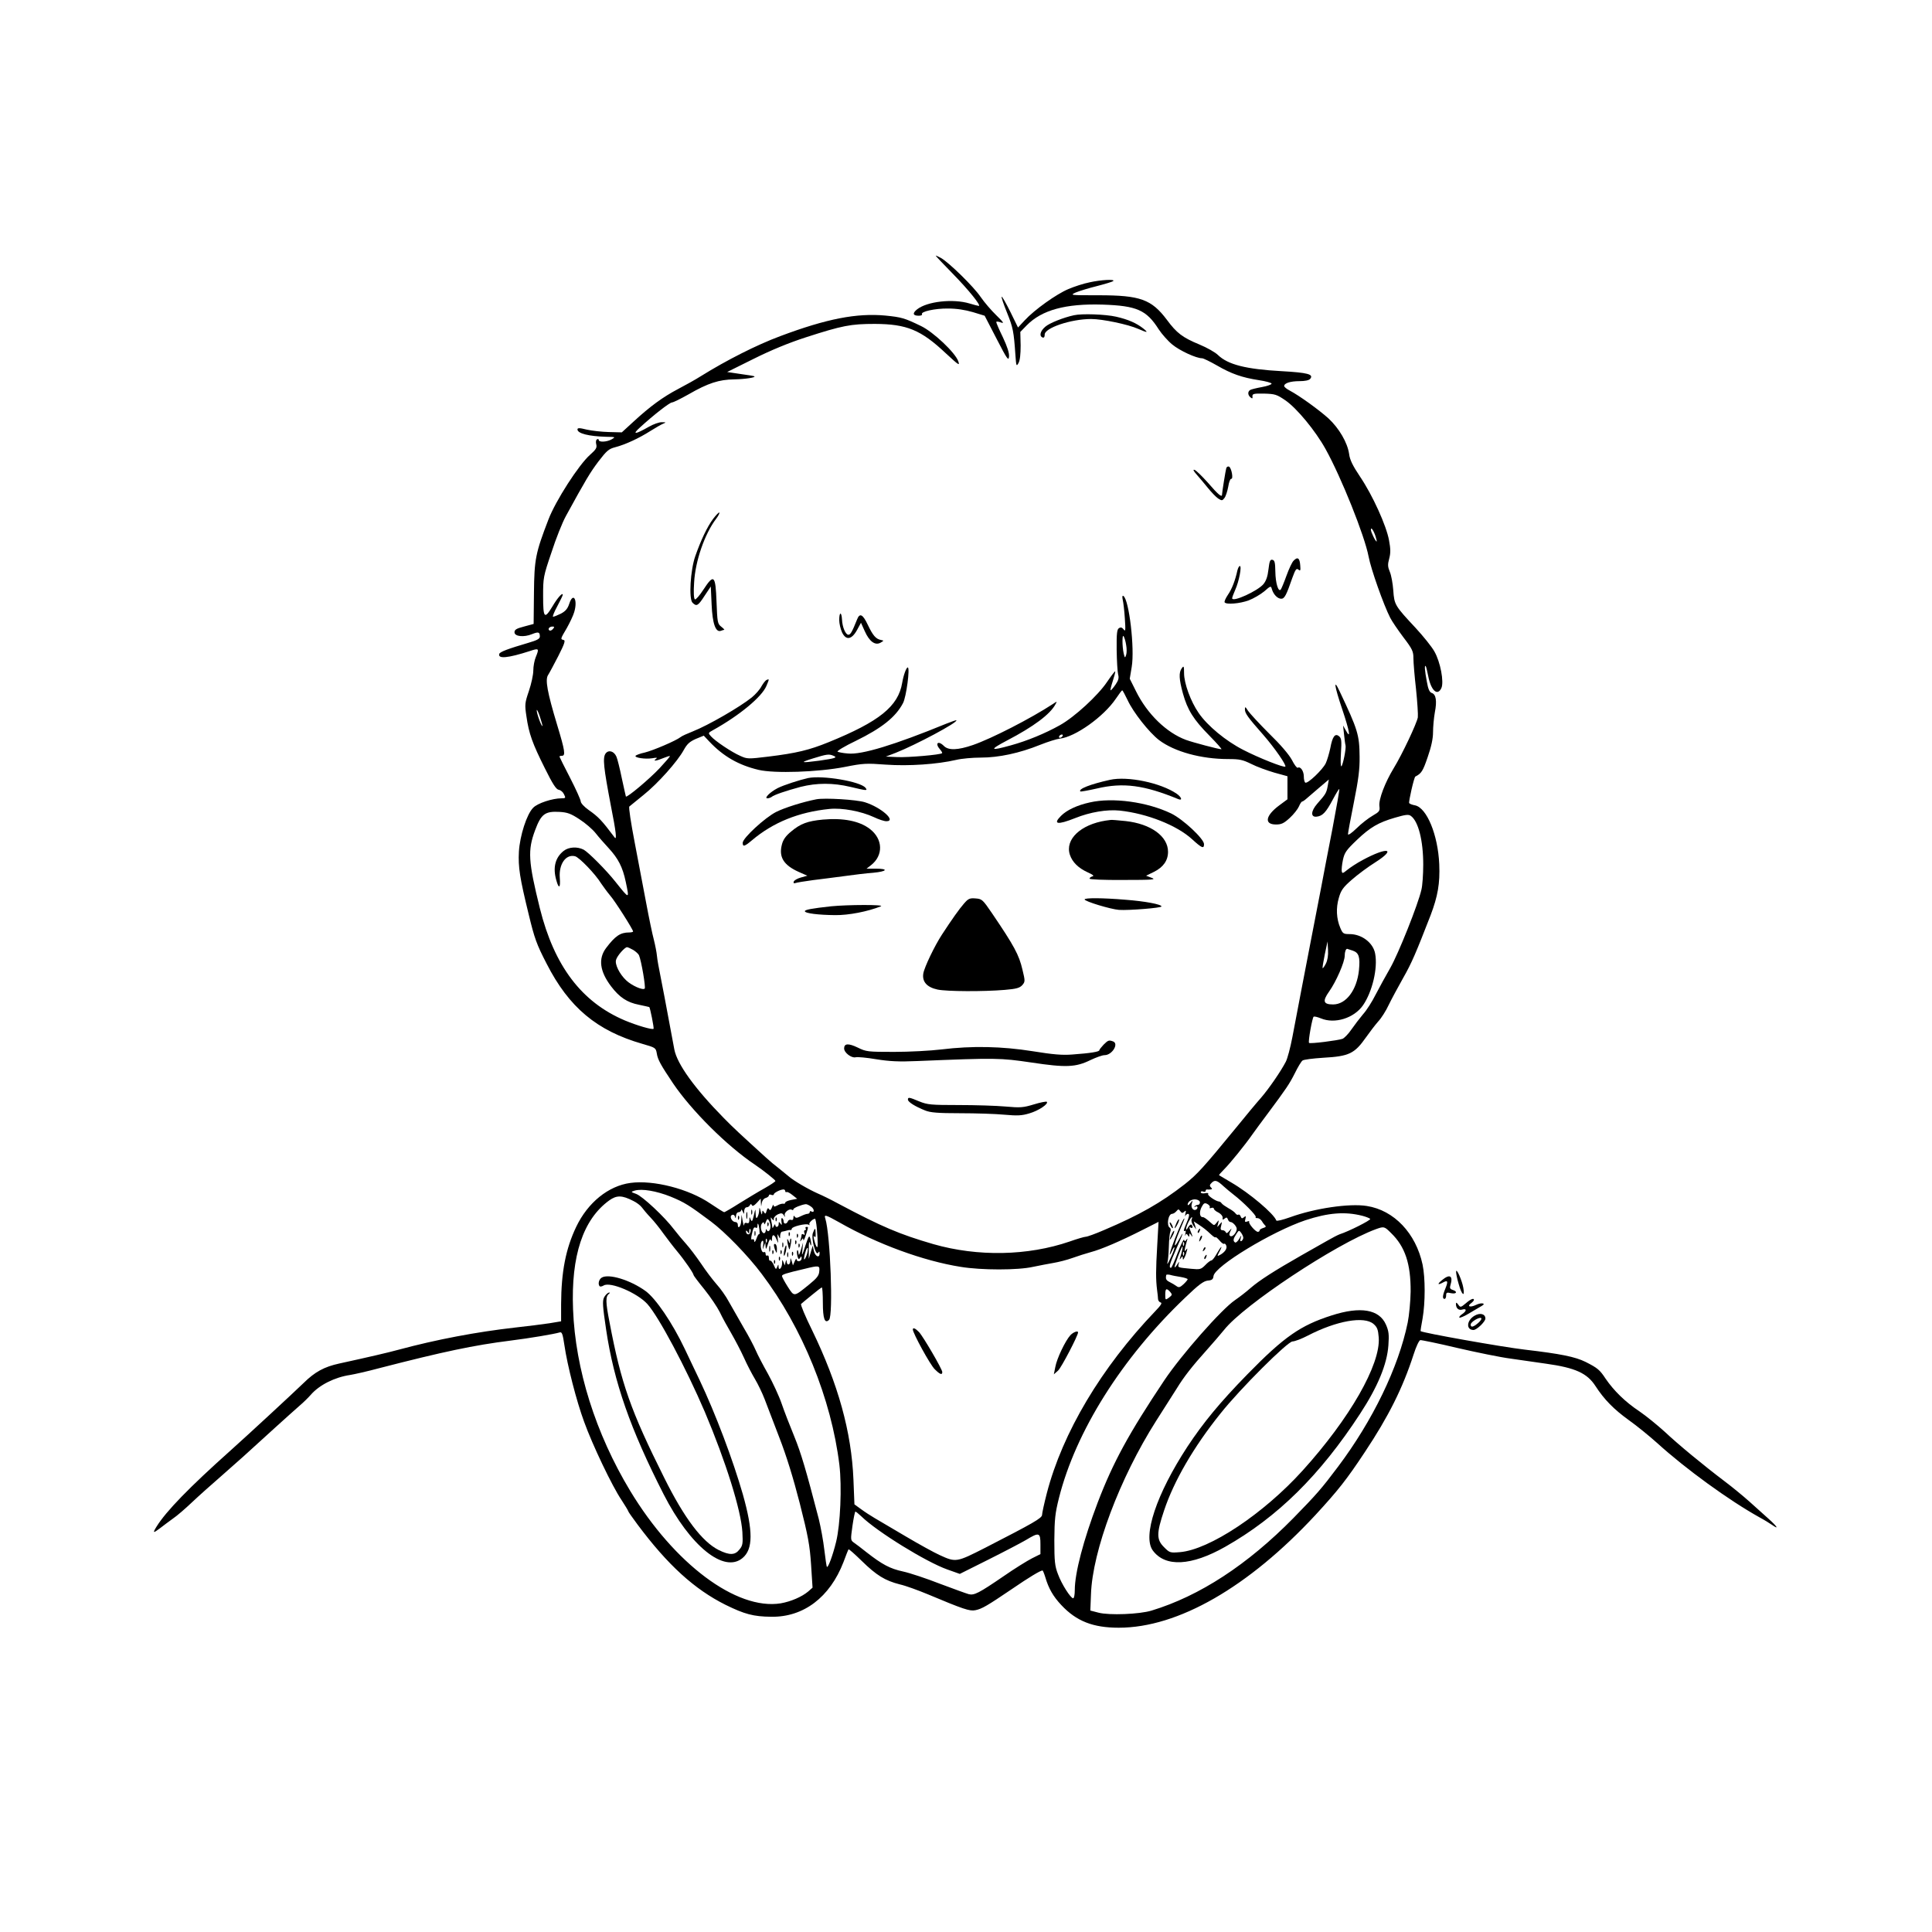 <?xml version="1.0" standalone="no"?>
<!DOCTYPE svg PUBLIC "-//W3C//DTD SVG 20010904//EN"
 "http://www.w3.org/TR/2001/REC-SVG-20010904/DTD/svg10.dtd">
<svg version="1.0" xmlns="http://www.w3.org/2000/svg"
 width="1181pt" height="1181pt" viewBox="0 0 1181 1181"
 preserveAspectRatio="xMidYMid meet">
<g transform="translate(0,1181) scale(0.1,-0.1)"
fill="#000000" stroke="none">
<path d="M5720 10247 c0 -2 46 -51 103 -109 98 -100 177 -198 160 -198 -4 0
-30 7 -57 15 -100 30 -258 13 -320 -36 -30 -24 -26 -39 10 -39 14 0 23 4 20 9
-10 16 79 36 159 35 53 0 104 -8 152 -22 l72 -22 73 -141 c65 -126 73 -137 76
-109 2 22 -10 59 -37 117 -23 47 -41 89 -41 94 0 5 12 4 28 -2 22 -8 17 0 -28
44 -30 29 -73 79 -95 111 -44 65 -194 211 -243 239 -18 10 -32 16 -32 14z"/>
<path d="M6660 10084 c-36 -7 -94 -26 -129 -41 -74 -31 -208 -127 -267 -191
l-41 -44 -47 96 c-27 54 -50 95 -53 92 -3 -2 12 -46 33 -98 37 -92 41 -114 51
-257 5 -70 6 -73 19 -50 9 16 13 53 13 107 l-2 83 39 40 c92 94 238 134 464
127 209 -7 268 -33 343 -151 19 -29 56 -71 83 -93 46 -38 146 -84 182 -84 8 0
49 -20 91 -44 88 -51 153 -74 257 -90 41 -6 76 -16 77 -21 1 -5 -25 -15 -59
-21 -33 -6 -66 -14 -72 -18 -16 -10 -15 -31 2 -45 11 -9 14 -8 12 6 -1 16 8
18 71 17 67 -2 77 -5 130 -41 70 -48 184 -186 246 -298 96 -173 239 -530 263
-657 14 -76 92 -296 132 -374 11 -22 48 -76 81 -120 55 -72 61 -86 61 -128 0
-26 7 -111 16 -189 8 -78 13 -155 11 -172 -6 -36 -96 -227 -147 -310 -53 -87
-93 -191 -88 -232 4 -31 0 -35 -41 -59 -26 -15 -70 -49 -98 -77 -31 -30 -53
-45 -53 -36 0 8 16 95 36 194 28 140 36 202 35 279 -1 134 -11 166 -122 400
-40 85 -32 32 16 -110 45 -134 54 -188 22 -129 l-17 30 6 -55 c3 -30 7 -60 9
-66 5 -16 -15 -118 -25 -128 -5 -5 -6 30 -3 80 5 76 3 91 -11 103 -25 21 -41
-1 -54 -72 -7 -32 -19 -74 -28 -93 -19 -39 -111 -127 -125 -118 -5 3 -9 20 -9
38 0 33 -21 63 -37 53 -5 -3 -21 18 -36 48 -18 33 -69 93 -139 161 -60 60
-118 123 -129 139 -16 26 -19 27 -19 9 0 -24 16 -47 113 -157 69 -79 142 -185
134 -193 -8 -8 -162 53 -257 102 -106 54 -219 147 -273 226 -49 71 -89 181
-89 243 0 44 -2 47 -14 30 -19 -26 -17 -66 7 -154 28 -101 65 -160 162 -258
45 -46 78 -83 73 -83 -16 0 -172 41 -216 57 -119 44 -237 158 -306 298 l-38
76 12 72 c19 112 -16 412 -51 434 -6 4 -8 -4 -4 -23 4 -16 10 -67 13 -114 5
-73 4 -83 -7 -68 -10 13 -18 15 -29 8 -12 -7 -15 -33 -14 -132 1 -68 5 -135 9
-151 6 -21 2 -36 -16 -62 -13 -19 -27 -35 -30 -35 -3 0 3 25 13 56 10 31 17
58 15 60 -2 2 -24 -27 -50 -65 -55 -82 -198 -214 -288 -264 -91 -51 -201 -96
-299 -123 -129 -36 -135 -29 -25 29 163 85 265 161 297 222 11 19 10 19 -15 2
-138 -90 -374 -211 -489 -251 -93 -32 -150 -34 -178 -6 -36 36 -57 16 -23 -22
9 -10 14 -20 12 -22 -9 -10 -209 -27 -274 -24 l-70 3 60 23 c122 48 383 187
371 199 -1 2 -29 -8 -62 -21 -315 -129 -517 -191 -601 -182 -29 2 -57 8 -63
11 -6 4 44 34 111 66 159 78 244 145 289 231 20 37 44 218 29 218 -9 0 -26
-47 -34 -94 -24 -144 -140 -237 -450 -363 -118 -48 -196 -67 -368 -88 -123
-15 -129 -15 -171 4 -53 23 -153 90 -180 120 -18 20 -18 21 13 38 162 90 298
203 326 270 18 43 18 44 2 37 -7 -2 -21 -20 -32 -39 -10 -20 -37 -50 -59 -68
-73 -59 -267 -171 -361 -208 -33 -13 -67 -28 -75 -35 -28 -22 -166 -81 -218
-94 -29 -6 -54 -16 -57 -20 -7 -12 60 -22 103 -15 27 5 33 4 22 -4 -22 -16 2
-13 45 5 20 8 38 14 40 12 2 -2 -27 -35 -63 -74 -62 -66 -199 -181 -206 -173
-1 2 -12 53 -25 112 -12 59 -27 119 -33 132 -15 34 -48 43 -66 19 -19 -26 -12
-87 32 -318 32 -161 38 -215 23 -195 -79 105 -98 125 -159 168 -27 19 -48 42
-48 52 0 9 -29 74 -65 144 -36 69 -65 128 -65 130 0 3 7 5 15 5 23 0 19 30
-29 188 -61 202 -74 277 -56 305 8 12 36 65 63 117 38 75 45 96 32 98 -20 5
-20 5 20 73 18 32 39 76 45 97 23 76 -6 125 -30 52 -10 -31 -23 -46 -51 -61
-21 -10 -42 -19 -48 -19 -5 0 6 28 25 63 18 34 34 66 34 71 0 17 -32 -18 -63
-71 -49 -81 -57 -72 -57 63 0 112 1 120 51 267 27 84 67 184 88 222 122 223
148 266 199 334 50 65 63 77 102 87 62 16 146 55 215 99 32 20 68 41 79 45 19
8 18 9 -8 9 -16 1 -52 -12 -80 -28 -84 -48 -104 -49 -54 -4 84 77 182 153 196
153 8 0 54 23 102 50 118 68 186 90 279 91 65 1 137 12 121 19 -3 2 -41 8 -85
14 l-80 12 161 80 c106 53 215 98 320 132 223 72 274 82 422 82 195 -1 281
-36 434 -180 79 -73 86 -78 76 -49 -18 53 -153 180 -228 216 -101 49 -119 54
-218 64 -175 16 -358 -19 -643 -126 -145 -54 -328 -147 -484 -244 -33 -21 -96
-56 -140 -79 -93 -49 -171 -106 -272 -199 l-72 -66 -79 2 c-44 1 -105 8 -136
15 -44 11 -56 11 -56 1 0 -25 70 -42 175 -45 57 -1 59 -1 35 -15 -29 -17 -80
-20 -80 -4 0 5 -5 7 -11 3 -6 -3 -8 -17 -4 -31 5 -20 -2 -31 -38 -63 -69 -61
-211 -281 -255 -397 -78 -203 -86 -241 -88 -448 l-2 -189 -59 -16 c-46 -12
-58 -19 -58 -35 0 -26 58 -32 108 -11 38 15 47 13 47 -15 0 -14 -17 -23 -72
-39 -122 -36 -171 -54 -176 -67 -10 -32 53 -26 186 17 57 19 59 17 37 -37 -8
-19 -15 -56 -15 -82 0 -25 -12 -81 -27 -125 -25 -74 -26 -83 -15 -155 15 -106
37 -166 112 -316 49 -99 70 -131 86 -133 12 -2 26 -14 32 -28 11 -22 10 -24
-16 -24 -55 0 -147 -30 -173 -58 -39 -39 -81 -170 -87 -268 -5 -95 5 -159 60
-384 35 -145 48 -182 109 -300 137 -269 308 -411 586 -491 80 -23 82 -24 88
-59 6 -38 24 -70 99 -182 113 -167 330 -383 500 -497 52 -35 126 -94 126 -100
0 -4 -30 -24 -67 -45 -38 -21 -107 -63 -154 -92 -47 -30 -89 -54 -92 -54 -4 0
-42 24 -85 53 -132 90 -348 145 -488 126 -135 -18 -261 -120 -332 -269 -64
-134 -91 -275 -92 -471 l0 -106 -72 -12 c-40 -6 -134 -18 -208 -26 -238 -27
-481 -73 -715 -136 -62 -17 -178 -44 -361 -84 -92 -20 -149 -51 -218 -119 -63
-61 -343 -320 -446 -412 -253 -226 -394 -371 -453 -466 -25 -40 -21 -42 21
-10 20 16 56 42 79 59 24 16 76 61 116 99 40 38 123 112 183 164 107 94 133
117 329 296 55 50 120 108 145 130 25 21 56 52 70 68 52 60 146 107 240 121
25 4 106 22 180 42 392 101 577 140 800 168 120 15 267 40 301 50 14 5 19 -9
29 -77 18 -124 74 -343 121 -470 50 -139 171 -393 228 -477 22 -34 41 -65 41
-68 0 -4 26 -40 57 -82 185 -248 348 -396 538 -491 116 -57 170 -72 280 -73
197 -3 358 119 441 334 15 41 29 76 31 78 2 3 38 -29 81 -71 90 -88 142 -120
232 -143 36 -8 112 -36 170 -60 219 -92 258 -105 292 -98 40 8 71 26 223 129
105 72 175 114 188 114 2 0 10 -19 17 -42 20 -68 48 -117 98 -170 92 -98 193
-138 351 -138 362 0 793 248 1203 690 137 149 189 214 302 385 143 215 230
388 297 595 15 47 33 86 41 88 7 1 110 -20 227 -48 117 -27 263 -57 325 -65
61 -9 158 -23 216 -31 180 -25 252 -58 303 -137 54 -83 112 -142 205 -209 48
-34 125 -97 172 -139 175 -159 440 -351 625 -454 28 -15 62 -36 78 -47 43 -30
32 -11 -20 36 -27 24 -79 71 -118 106 -38 34 -106 90 -150 123 -136 103 -286
227 -369 305 -44 40 -114 97 -155 125 -86 57 -156 126 -206 199 -36 55 -50 66
-123 103 -63 31 -150 49 -372 75 -138 16 -627 103 -636 113 -1 1 4 36 12 77
17 98 17 248 0 330 -41 191 -174 332 -341 358 -106 17 -318 -14 -469 -69 -45
-16 -82 -25 -84 -20 -14 41 -164 168 -276 233 -39 23 -72 43 -74 44 -2 1 12
17 30 35 38 38 131 153 174 215 16 22 57 79 92 125 116 156 133 181 167 248
18 37 39 72 47 78 7 6 64 13 126 17 160 9 192 25 263 126 21 30 54 73 73 95
20 21 49 67 65 102 17 35 57 109 89 166 52 91 78 153 167 382 44 116 58 195
53 312 -8 180 -76 345 -148 360 -17 3 -33 9 -36 14 -4 8 30 159 38 162 37 19
46 33 75 118 22 63 33 113 33 153 0 32 5 87 11 121 14 71 7 111 -19 119 -14 5
-22 24 -30 70 -13 67 -15 103 -7 94 3 -2 9 -29 15 -58 17 -91 57 -128 81 -76
17 37 -6 160 -43 224 -16 29 -68 93 -114 143 -127 136 -131 142 -137 230 -3
41 -12 92 -21 113 -13 31 -14 45 -4 81 9 34 9 59 -1 112 -16 89 -100 275 -177
389 -45 67 -63 104 -67 139 -10 69 -61 157 -127 218 -58 52 -175 137 -237 170
-18 9 -33 22 -33 27 0 18 39 30 93 30 34 0 59 5 66 14 23 28 -15 38 -174 47
-219 12 -329 40 -390 99 -16 16 -67 45 -113 64 -104 43 -139 70 -199 151 -94
125 -163 150 -417 150 -175 0 -177 0 -140 17 22 9 80 27 129 39 50 13 94 26
100 31 14 12 -73 8 -145 -8z m1748 -1551 c6 -18 9 -33 7 -33 -7 0 -35 58 -35
72 0 19 16 -3 28 -39z m-5028 -568 c-7 -8 -16 -12 -21 -9 -13 8 -1 24 18 24
13 0 13 -3 3 -15z m3504 -98 c4 -21 4 -48 0 -60 -7 -21 -8 -20 -15 8 -10 45
-10 123 0 105 5 -8 12 -32 15 -53z m9 -337 c34 -74 131 -197 192 -244 94 -71
257 -116 423 -116 69 0 88 -4 141 -30 33 -17 97 -40 141 -53 l80 -22 0 -70 0
-71 -50 -37 c-85 -63 -94 -117 -20 -117 33 0 48 7 84 40 24 22 49 54 56 70 7
17 16 30 19 30 4 0 16 8 27 18 10 9 46 40 78 67 l59 50 -7 -40 c-8 -43 -12
-49 -64 -108 -40 -46 -41 -84 -3 -79 36 4 57 27 98 104 20 38 38 67 40 65 2
-3 -17 -112 -42 -243 -26 -132 -57 -295 -70 -364 -13 -69 -40 -208 -60 -310
-40 -206 -82 -426 -115 -600 -12 -63 -30 -131 -40 -150 -30 -58 -102 -163
-152 -221 -26 -29 -94 -111 -150 -180 -206 -251 -238 -286 -316 -348 -145
-113 -276 -188 -493 -280 -53 -23 -103 -41 -112 -41 -8 0 -53 -13 -98 -29
-256 -88 -562 -94 -834 -16 -206 60 -313 105 -580 247 -44 24 -101 52 -125 62
-59 26 -148 78 -180 106 -14 12 -41 34 -60 49 -19 14 -55 44 -80 67 -157 143
-192 175 -255 239 -179 182 -286 331 -303 420 -57 307 -75 400 -87 460 -8 39
-17 88 -19 110 -2 23 -11 68 -19 100 -9 33 -30 134 -47 225 -17 91 -49 259
-71 374 -22 114 -37 212 -32 216 4 3 43 35 86 70 88 70 209 206 247 276 20 36
35 50 73 67 l49 20 34 -36 c86 -91 179 -144 301 -173 97 -23 364 -14 528 18
110 22 131 23 250 14 139 -10 314 2 430 29 33 8 101 14 151 14 109 0 236 27
362 78 48 19 102 36 121 38 93 10 267 133 342 244 19 28 36 51 39 51 3 0 17
-27 33 -60z m-3577 -158 c-6 -5 -36 78 -35 96 0 9 9 -8 19 -38 10 -30 17 -56
16 -58z m3179 -62 c-3 -5 -11 -10 -16 -10 -6 0 -7 5 -4 10 3 6 11 10 16 10 6
0 7 -4 4 -10z m-1400 -120 c27 -11 10 -16 -88 -30 -114 -15 -121 -12 -37 14
84 26 97 28 125 16z m-1553 -388 c36 -23 80 -61 99 -85 18 -23 54 -64 80 -92
58 -63 85 -115 104 -205 23 -109 24 -109 -63 0 -57 72 -165 180 -194 196 -39
20 -91 17 -122 -7 -52 -41 -68 -102 -45 -181 15 -55 26 -46 21 15 -7 85 37
147 93 133 25 -6 124 -108 160 -167 14 -20 37 -52 53 -71 29 -32 142 -210 142
-222 0 -3 -11 -6 -24 -6 -54 0 -85 -21 -141 -95 -49 -65 -39 -143 31 -235 51
-67 98 -98 170 -112 32 -7 61 -13 63 -14 5 -4 30 -128 26 -133 -8 -7 -101 20
-175 51 -265 112 -432 333 -520 686 -71 287 -75 354 -29 477 37 99 60 117 150
112 47 -3 68 -10 121 -45z m5083 20 c45 -33 75 -150 75 -297 0 -60 -5 -130
-11 -153 -20 -90 -141 -392 -190 -478 -28 -49 -69 -123 -90 -164 -21 -42 -55
-96 -77 -120 -21 -25 -53 -67 -71 -93 -18 -27 -43 -52 -54 -57 -27 -10 -199
-32 -205 -25 -7 7 20 155 28 160 5 3 24 -2 44 -10 85 -36 203 1 258 80 57 83
91 227 74 316 -12 66 -82 119 -156 119 -38 0 -42 3 -57 38 -24 56 -27 122 -9
183 13 46 25 64 79 111 35 31 101 80 146 108 131 84 71 94 -79 13 -36 -19 -78
-47 -95 -61 -26 -21 -30 -23 -33 -8 -2 9 1 40 7 69 10 46 20 60 87 124 80 76
130 105 229 134 68 20 86 22 100 11z m-520 -902 c-9 -18 -18 -30 -20 -28 -2 1
4 39 13 83 l17 80 3 -52 c2 -34 -3 -63 -13 -83z m-4234 83 c15 -9 31 -24 35
-32 15 -36 42 -197 35 -204 -12 -12 -81 19 -114 51 -40 38 -70 98 -61 125 7
25 53 77 67 77 5 0 22 -8 38 -17z m4398 -4 c38 -13 46 -39 38 -120 -13 -122
-79 -209 -158 -209 -60 0 -66 20 -25 78 43 60 96 181 96 220 0 24 7 42 15 42
1 0 16 -5 34 -11z m-789 -1441 c14 -13 41 -35 60 -50 60 -46 141 -128 136
-137 -3 -5 1 -8 10 -7 9 0 21 -8 28 -19 6 -11 16 -23 21 -28 6 -4 0 -10 -12
-13 -13 -4 -23 -10 -23 -15 0 -5 -5 -9 -11 -9 -15 0 -59 52 -53 62 3 4 -3 5
-12 1 -14 -5 -16 -2 -11 16 4 18 3 20 -9 10 -11 -9 -15 -8 -20 5 -3 9 -10 14
-14 11 -5 -3 -12 0 -17 7 -4 7 -24 22 -43 32 -19 11 -38 24 -42 30 -4 6 -11
11 -15 11 -20 1 -73 37 -68 46 4 6 -4 8 -19 5 -14 -3 -26 0 -26 6 0 5 7 8 15
4 8 -3 15 -1 15 4 0 6 3 9 8 9 4 -1 14 -1 22 0 11 1 11 4 2 13 -9 9 -8 16 6
29 19 18 32 14 72 -23z m-3380 -63 c85 -35 112 -52 246 -152 86 -64 227 -209
310 -320 249 -329 426 -765 475 -1167 16 -133 6 -366 -20 -471 -20 -82 -49
-160 -56 -153 -3 2 -9 49 -16 104 -6 54 -22 140 -34 189 -78 300 -108 402
-150 505 -26 63 -61 153 -77 200 -16 47 -54 128 -83 181 -30 53 -64 118 -75
144 -11 26 -44 89 -74 139 -29 50 -69 120 -89 156 -19 36 -54 85 -77 110 -22
25 -65 81 -94 125 -30 44 -71 98 -91 120 -20 22 -54 63 -75 90 -57 76 -194
204 -232 217 -33 12 -33 12 -8 20 44 13 132 -2 220 -37z m700 34 c0 -5 3 -8 8
-6 4 3 20 -5 36 -18 l29 -23 -36 -7 c-20 -4 -37 -11 -37 -17 0 -5 -6 -8 -12
-6 -7 1 -23 -3 -35 -10 -19 -10 -23 -10 -24 0 0 7 -5 2 -10 -12 -7 -18 -12
-21 -18 -11 -6 9 -10 6 -15 -11 -5 -19 -8 -20 -16 -8 -8 13 -10 12 -11 -5 -1
-14 -4 -10 -9 10 -7 28 -8 28 -9 5 -1 -14 -6 -32 -11 -40 -7 -11 -10 -6 -11
20 -1 35 -1 34 -11 -10 -9 -37 -12 -41 -19 -25 -7 19 -8 18 -8 -4 -1 -16 -5
-21 -16 -17 -10 3 -16 -1 -16 -12 -1 -9 -5 1 -9 23 l-7 40 -2 -37 c-1 -35 -21
-56 -21 -23 0 8 -7 15 -15 15 -21 0 -39 36 -20 43 8 4 16 -1 18 -11 3 -12 5
-11 6 6 1 12 7 22 16 22 8 0 15 6 16 13 0 6 4 3 9 -8 8 -19 9 -19 9 3 1 12 7
22 15 22 8 0 17 6 20 13 5 9 7 9 12 0 4 -8 13 -4 30 14 l24 26 1 -24 2 -24 4
24 c3 13 13 26 24 28 10 3 19 10 19 15 0 6 7 8 15 4 8 -3 15 -2 15 3 0 9 38
29 58 30 6 1 12 -4 12 -10z m-929 -60 c21 -10 44 -28 52 -39 8 -11 32 -40 54
-63 22 -23 57 -67 78 -97 22 -30 60 -80 85 -110 45 -54 100 -134 100 -145 0
-3 30 -43 66 -87 36 -45 78 -107 94 -139 15 -32 47 -90 70 -129 23 -40 58
-106 77 -148 19 -43 50 -102 68 -132 18 -30 44 -84 58 -120 14 -36 54 -141 90
-235 44 -113 86 -249 126 -405 51 -201 61 -255 69 -375 l9 -140 -26 -23 c-39
-33 -106 -62 -169 -73 -270 -43 -650 241 -920 688 -211 350 -335 743 -349
1109 -13 328 61 550 221 666 46 33 79 32 147 -3z m3464 -9 c0 -8 -5 -15 -12
-15 -6 0 -15 -4 -20 -9 -5 -5 -3 -6 5 -2 13 8 17 -10 4 -18 -17 -10 -34 12
-27 35 7 23 7 24 -9 4 -8 -11 -16 -15 -16 -9 0 19 25 35 50 32 14 -2 25 -9 25
-18z m60 -30 c-3 -6 1 -7 9 -4 9 3 16 1 16 -4 0 -6 12 -17 28 -24 15 -8 26
-21 26 -31 -2 -14 1 -15 12 -6 11 9 15 8 20 -5 3 -9 10 -16 16 -16 14 0 38
-27 38 -42 0 -22 -26 -52 -39 -44 -8 5 -8 13 0 29 10 22 10 22 -7 2 -11 -14
-18 -16 -21 -7 -3 6 -12 12 -20 12 -12 0 -14 7 -8 28 6 26 6 26 -10 7 -16 -20
-16 -19 -9 5 6 24 5 24 -9 6 -13 -17 -16 -18 -30 -5 -34 30 -46 39 -56 39 -18
0 -21 32 -6 61 13 25 19 28 36 19 11 -6 17 -15 14 -20z m-2437 4 c21 -14 22
-41 1 -29 -5 4 -9 1 -9 -4 0 -6 -6 -11 -14 -11 -7 0 -26 -7 -42 -15 -22 -11
-30 -12 -36 -2 -5 8 -8 6 -8 -7 0 -11 -5 -16 -14 -13 -8 3 -17 -1 -20 -9 -7
-18 -26 -18 -26 0 0 8 -4 17 -9 20 -4 3 -6 -7 -4 -22 4 -21 2 -24 -6 -12 -9
13 -11 13 -11 -2 0 -20 -20 -25 -21 -5 0 6 -4 3 -9 -8 -6 -13 -9 -15 -9 -5 -1
8 -4 26 -7 40 -4 20 -3 22 5 10 10 -13 11 -13 11 0 0 8 11 20 25 27 21 9 27 8
36 -5 9 -14 10 -14 6 -1 -5 17 28 43 43 34 6 -4 10 -2 10 3 0 8 49 28 75 31 6
1 21 -6 33 -15z m2281 -31 c11 10 12 7 7 -13 -3 -14 -3 -19 0 -12 3 6 10 12
16 12 12 0 8 -18 -16 -73 -10 -23 -12 -36 -5 -32 8 5 9 0 5 -16 -3 -13 -3 -18
0 -10 5 11 8 11 15 0 7 -12 9 -11 9 1 0 13 2 13 11 0 10 -13 10 -13 6 0 -3 8
-9 24 -13 34 -5 14 -4 17 4 12 13 -8 17 6 5 18 -4 3 -13 -4 -20 -16 -18 -33
-16 -3 2 32 16 31 29 41 19 15 -3 -8 2 -24 11 -37 l17 -23 -7 25 -8 24 29 -19
c33 -22 46 -32 79 -63 14 -13 25 -19 25 -15 0 4 11 -4 24 -19 12 -15 26 -25
29 -21 4 3 9 -2 13 -11 7 -18 -9 -41 -38 -57 -19 -10 -19 -9 -2 23 22 43 6 28
-21 -20 -11 -20 -25 -37 -30 -37 -6 0 -23 -13 -38 -29 -26 -26 -32 -27 -85
-22 -84 8 -83 7 -77 30 5 17 3 16 -9 -4 -9 -14 -15 -20 -16 -15 0 12 40 118
47 125 6 5 -1 -31 -13 -67 -5 -15 -4 -15 5 -3 9 13 11 13 11 0 1 -13 2 -13 9
0 5 8 12 26 15 40 6 20 5 22 -4 10 -9 -12 -10 -10 -6 12 3 14 9 34 12 45 4 13
3 15 -4 4 -8 -11 -10 -11 -14 0 -2 7 -20 -29 -39 -79 -19 -51 -37 -92 -41 -92
-15 0 -8 25 32 115 45 100 51 122 15 55 -34 -63 -30 -29 5 55 17 38 30 72 30
75 -1 12 -26 -41 -57 -119 -33 -84 -45 -134 -18 -76 7 17 14 25 14 19 1 -6
-10 -36 -24 -65 -14 -30 -22 -43 -19 -29 4 14 8 59 9 100 1 41 5 82 9 91 4 10
3 20 -3 24 -22 13 -10 85 14 85 7 0 18 7 26 16 12 14 14 14 24 0 9 -12 14 -13
24 -3z m1089 -25 c23 -6 45 -15 48 -19 4 -8 -133 -77 -187 -94 -11 -4 -46 -22
-77 -40 -32 -18 -102 -58 -157 -89 -165 -94 -257 -153 -310 -199 -27 -24 -70
-57 -95 -74 -83 -56 -329 -336 -433 -491 -217 -325 -313 -501 -407 -747 -87
-229 -140 -430 -140 -535 0 -27 -4 -50 -10 -50 -15 0 -71 87 -93 148 -19 49
-22 78 -22 207 1 129 5 165 28 257 102 407 385 857 771 1225 83 80 113 102
139 105 26 2 33 8 35 28 8 60 357 272 562 341 140 46 242 54 348 27z m-3198
-40 c233 -133 515 -236 742 -272 127 -21 351 -21 443 0 39 8 95 19 125 24 30
5 82 18 115 30 33 12 84 28 113 36 65 17 185 69 315 135 l99 50 -8 -143 c-9
-152 -9 -208 -1 -273 3 -22 6 -48 6 -57 1 -9 8 -18 16 -20 11 -2 1 -18 -33
-53 -330 -345 -567 -743 -663 -1113 -16 -62 -29 -122 -29 -132 0 -20 -53 -50
-345 -200 -179 -91 -181 -92 -283 -45 -31 14 -124 65 -205 113 -81 48 -167 98
-190 112 -24 14 -61 38 -84 55 l-40 29 -6 151 c-12 291 -93 584 -253 914 -42
85 -72 157 -67 160 4 4 33 28 65 54 31 26 59 47 62 47 3 0 6 -42 6 -94 0 -97
12 -130 38 -104 26 26 8 521 -23 619 -9 27 1 24 85 -23z m-420 -25 c0 -25 -16
-39 -23 -21 -3 8 -6 5 -6 -5 -1 -10 -7 -17 -13 -15 -17 6 -23 47 -9 61 8 8 11
7 12 -3 0 -8 5 -4 10 10 8 20 12 22 19 10 5 -8 10 -25 10 -37z m283 -10 c8
-94 7 -130 -2 -113 -12 22 -24 78 -13 62 6 -9 9 -4 8 17 -1 38 -4 38 -17 4
-12 -32 18 -144 32 -121 7 10 9 9 9 -4 0 -31 -27 -19 -35 15 l-7 32 -12 -40
-12 -40 0 60 c0 41 2 52 7 35 9 -31 11 -4 2 30 -6 21 -10 15 -30 -45 -21 -65
-23 -67 -18 -25 l4 45 -13 -45 c-10 -32 -14 -38 -15 -21 -1 13 -4 22 -7 18 -4
-3 -3 -18 0 -34 6 -21 9 -24 17 -12 7 12 9 11 9 -3 0 -20 -30 -25 -31 -5 0 6
-5 1 -11 -13 l-11 -25 -7 25 c-8 24 -8 24 -9 3 -1 -27 -20 -31 -22 -5 -1 14
-2 13 -7 -3 l-5 -20 -8 20 c-7 18 -8 17 -8 -7 -1 -30 -21 -49 -22 -21 0 16 -1
16 -8 -1 -7 -18 -9 -17 -21 11 -8 18 -18 29 -22 27 -4 -3 -8 4 -8 16 0 12 -4
18 -10 15 -5 -3 -10 1 -10 10 0 9 -4 14 -9 11 -5 -3 -12 1 -15 10 -9 24 -7 52
4 59 6 4 8 -7 5 -27 -4 -29 -4 -30 4 -8 l9 25 2 -25 c1 -21 4 -18 14 15 8 26
14 35 18 25 5 -10 7 -8 7 8 1 30 15 28 28 -5 11 -27 11 -27 7 7 -3 28 -2 31 5
15 9 -19 10 -19 10 3 1 12 6 23 11 23 11 2 25 5 38 9 4 1 10 2 15 1 4 0 7 3 7
8 0 13 86 34 102 25 7 -4 10 -4 6 1 -7 7 19 34 34 35 3 0 8 -26 11 -57z m-351
-8 c2 -19 2 -32 -1 -29 -3 3 -11 -10 -17 -28 -7 -19 -13 -25 -13 -15 -1 11 -6
15 -12 11 -8 -4 -9 4 -4 27 9 43 14 51 26 44 5 -4 9 1 9 9 0 29 8 16 12 -19z
m3861 -22 c86 -83 121 -188 120 -358 -1 -60 -9 -146 -18 -190 -56 -273 -214
-599 -426 -881 -99 -132 -132 -170 -272 -313 -281 -286 -574 -477 -867 -566
-74 -23 -260 -30 -325 -13 l-50 13 4 100 c9 265 176 710 398 1059 48 76 105
165 126 198 44 72 95 137 184 236 36 40 83 95 106 123 120 152 683 525 927
615 50 18 52 18 93 -23z m-3917 2 c-6 -18 -26 -11 -26 8 0 7 4 6 10 -3 8 -13
10 -12 10 4 0 11 3 17 6 13 4 -3 4 -13 0 -22z m3014 -31 c0 -7 -5 -16 -11 -20
-8 -4 -9 1 -5 17 6 21 5 21 -9 -4 -9 -15 -20 -25 -25 -22 -14 9 -12 22 7 51
16 25 17 25 30 8 7 -10 13 -23 13 -30z m-2913 -26 c-3 -8 -6 -5 -6 6 -1 11 2
17 5 13 3 -3 4 -12 1 -19z m2550 -20 c-3 -8 -6 -5 -6 6 -1 11 2 17 5 13 3 -3
4 -12 1 -19z m-2307 -63 c-16 -41 -21 -25 -7 20 6 22 13 33 15 24 1 -9 -2 -28
-8 -44z m2307 3 c-3 -8 -6 -5 -6 6 -1 11 2 17 5 13 3 -3 4 -12 1 -19z m-2229
-100 c-2 -26 -15 -42 -63 -81 -94 -76 -89 -75 -130 -12 -19 30 -35 60 -35 65
0 9 23 17 135 43 93 23 97 22 93 -15z m2210 -34 c23 -4 42 -10 42 -14 0 -3
-11 -17 -25 -30 -22 -20 -29 -22 -43 -12 -9 7 -28 18 -42 25 -22 11 -26 19
-21 43 0 3 11 4 24 1 12 -4 41 -9 65 -13z m-65 -91 c14 -17 13 -19 -7 -35 -22
-16 -23 -16 -23 18 0 38 7 42 30 17z m-1888 -1372 c96 -94 398 -280 526 -325
l76 -27 174 87 c96 48 199 102 230 120 81 49 89 47 89 -26 l0 -60 -52 -26
c-29 -15 -107 -63 -173 -109 -152 -104 -180 -118 -213 -110 -15 4 -94 33 -177
64 -82 32 -184 66 -226 75 -79 17 -127 43 -223 118 -30 24 -64 50 -76 58 -21
15 -21 17 -9 103 7 48 15 87 18 87 3 0 19 -13 36 -29z"/>
<path d="M4940 7054 c-50 -11 -150 -43 -187 -62 -46 -24 -84 -62 -62 -62 8 0
19 4 25 8 14 13 89 38 178 62 100 25 198 25 304 0 101 -24 108 -25 92 -5 -32
38 -261 77 -350 59z"/>
<path d="M6785 7043 c-121 -27 -195 -56 -181 -71 3 -2 48 6 101 18 161 38 289
21 498 -65 27 -11 20 12 -10 33 -98 67 -300 109 -408 85z"/>
<path d="M4990 6924 c-82 -16 -193 -51 -245 -77 -68 -34 -205 -160 -205 -189
0 -26 11 -23 56 15 130 110 286 173 474 192 78 8 194 -14 272 -50 29 -14 63
-25 76 -25 64 0 -32 85 -131 116 -51 16 -246 28 -297 18z"/>
<path d="M6662 6905 c-78 -17 -141 -47 -176 -82 -52 -52 -22 -57 86 -14 92 37
195 54 273 46 167 -18 349 -90 442 -175 60 -55 73 -60 73 -30 0 32 -127 151
-200 187 -147 71 -358 100 -498 68z"/>
<path d="M5030 6800 c-94 -9 -137 -25 -194 -73 -32 -26 -49 -50 -56 -78 -21
-78 10 -128 105 -170 l50 -22 -39 -11 c-22 -6 -41 -17 -44 -25 -3 -9 0 -12 10
-9 7 3 56 11 108 18 52 6 140 18 195 25 55 8 133 17 173 20 85 8 96 25 16 25
l-57 0 27 21 c77 60 74 160 -7 222 -64 49 -163 68 -287 57z"/>
<path d="M6760 6794 c-154 -24 -251 -115 -220 -209 15 -45 51 -81 110 -108 31
-14 40 -21 28 -24 -10 -3 -18 -9 -18 -14 0 -5 86 -9 208 -8 178 0 202 2 172
13 l-34 13 49 24 c56 28 85 69 85 122 0 95 -105 171 -259 188 -47 5 -88 8 -91
7 -3 0 -16 -2 -30 -4z"/>
<path d="M5893 6287 c-29 -33 -73 -95 -135 -190 -44 -67 -108 -200 -114 -238
-8 -50 22 -84 87 -98 57 -12 281 -13 411 -2 72 6 91 12 107 29 18 21 18 25 1
95 -21 90 -50 144 -185 343 -58 85 -62 89 -101 92 -36 3 -45 -1 -71 -31z"/>
<path d="M6630 6312 c0 -12 159 -60 210 -64 61 -4 260 12 260 21 0 13 -101 32
-220 41 -143 12 -250 12 -250 2z"/>
<path d="M5081 6270 c-119 -13 -161 -21 -161 -30 0 -13 82 -23 185 -24 83 -1
200 22 280 54 25 11 -203 10 -304 0z"/>
<path d="M6746 5424 c-14 -15 -26 -30 -26 -34 0 -9 -53 -18 -165 -26 -61 -5
-118 0 -242 20 -189 30 -369 34 -558 11 -66 -8 -196 -15 -289 -15 -162 0 -171
1 -222 26 -58 28 -84 26 -84 -5 0 -26 45 -60 70 -54 11 3 68 -2 126 -12 82
-13 138 -16 252 -11 485 20 506 19 697 -9 212 -32 271 -29 361 15 34 16 72 30
86 30 46 0 89 70 52 84 -25 9 -30 8 -58 -20z"/>
<path d="M5550 5088 c0 -14 44 -42 105 -66 31 -13 78 -17 215 -17 96 0 218 -4
270 -9 78 -7 106 -6 152 8 56 16 119 58 107 71 -4 3 -40 -4 -79 -16 -66 -20
-83 -21 -174 -13 -56 5 -184 9 -286 9 -169 0 -190 2 -240 22 -64 27 -70 27
-70 11z"/>
<path d="M4592 4400 c0 -14 2 -19 5 -12 2 6 2 18 0 25 -3 6 -5 1 -5 -13z"/>
<path d="M4562 4380 c0 -19 2 -27 5 -17 2 9 2 25 0 35 -3 9 -5 1 -5 -18z"/>
<path d="M4511 4364 c0 -11 3 -14 6 -6 3 7 2 16 -1 19 -3 4 -6 -2 -5 -13z"/>
<path d="M3678 4000 c-18 -11 -24 -41 -12 -53 3 -3 14 -1 24 5 40 25 205 -45
267 -113 70 -78 236 -390 352 -661 128 -303 221 -600 229 -733 4 -71 2 -83
-18 -107 -27 -35 -60 -36 -127 -3 -101 51 -209 193 -332 440 -206 412 -264
577 -335 952 -25 128 -25 158 -2 176 7 5 5 7 -4 5 -8 -3 -21 -16 -28 -30 -10
-22 -8 -54 13 -195 48 -323 149 -610 352 -1008 162 -317 369 -484 482 -389 65
54 65 165 2 389 -61 212 -166 491 -265 700 -13 28 -54 112 -90 189 -76 160
-178 310 -241 355 -93 67 -225 107 -267 81z"/>
<path d="M4741 4354 c0 -11 3 -14 6 -6 3 7 2 16 -1 19 -3 4 -6 -2 -5 -13z"/>
<path d="M7192 4335 c-17 -37 -14 -45 4 -12 9 16 14 31 11 33 -2 2 -9 -7 -15
-21z"/>
<path d="M7150 4335 c0 -5 5 -17 10 -25 5 -8 10 -10 10 -5 0 6 -5 17 -10 25
-5 8 -10 11 -10 5z"/>
<path d="M7325 4289 c-4 -6 -5 -12 -2 -15 2 -3 7 2 10 11 7 17 1 20 -8 4z"/>
<path d="M7162 4265 c-17 -37 -14 -45 4 -12 9 16 14 31 11 33 -2 2 -9 -7 -15
-21z"/>
<path d="M7336 4245 c-9 -26 -7 -32 5 -12 6 10 9 21 6 23 -2 3 -7 -2 -11 -11z"/>
<path d="M7356 4173 c-6 -14 -5 -15 5 -6 7 7 10 15 7 18 -3 3 -9 -2 -12 -12z"/>
<path d="M7365 4129 c-4 -6 -5 -12 -2 -15 2 -3 7 2 10 11 7 17 1 20 -8 4z"/>
<path d="M5580 3683 c0 -22 107 -218 134 -243 32 -32 46 -37 46 -17 0 17 -116
216 -142 244 -22 23 -38 30 -38 16z"/>
<path d="M6543 3648 c-31 -34 -83 -143 -92 -194 l-9 -45 26 23 c20 18 122 214
122 233 0 13 -29 2 -47 -17z"/>
<path d="M4691 4324 c0 -11 3 -14 6 -6 3 7 2 16 -1 19 -3 4 -6 -2 -5 -13z"/>
<path d="M4925 4300 c3 -5 2 -10 -4 -10 -6 0 -7 -7 -4 -17 4 -11 3 -14 -5 -9
-7 4 -12 3 -12 -3 0 -5 -3 -18 -6 -28 -5 -15 -4 -15 5 -3 9 13 11 13 12 0 0
-8 7 5 15 30 17 54 16 50 3 50 -5 0 -7 -4 -4 -10z"/>
<path d="M4821 4264 c0 -11 3 -14 6 -6 3 7 2 16 -1 19 -3 4 -6 -2 -5 -13z"/>
<path d="M4871 4254 c0 -11 3 -14 6 -6 3 7 2 16 -1 19 -3 4 -6 -2 -5 -13z"/>
<path d="M4812 4230 c0 -8 3 -26 7 -40 7 -24 7 -24 14 9 4 19 5 36 2 39 -3 3
-5 -3 -6 -14 0 -18 -1 -18 -9 1 -5 12 -8 14 -8 5z"/>
<path d="M4861 4214 c0 -11 3 -14 6 -6 3 7 2 16 -1 19 -3 4 -6 -2 -5 -13z"/>
<path d="M4782 4200 c0 -14 2 -19 5 -12 2 6 2 18 0 25 -3 6 -5 1 -5 -13z"/>
<path d="M4731 4198 c0 -7 4 -22 9 -33 8 -18 9 -17 9 7 1 15 -3 30 -9 33 -5 3
-10 0 -9 -7z"/>
<path d="M4881 4194 c0 -11 3 -14 6 -6 3 7 2 16 -1 19 -3 4 -6 -2 -5 -13z"/>
<path d="M4702 4175 c0 -16 2 -22 5 -12 2 9 2 23 0 30 -3 6 -5 -1 -5 -18z"/>
<path d="M4795 4170 c-4 -17 -5 -34 -2 -36 2 -3 7 10 11 27 8 42 0 50 -9 9z"/>
<path d="M4721 4154 c0 -11 3 -14 6 -6 3 7 2 16 -1 19 -3 4 -6 -2 -5 -13z"/>
<path d="M4771 4154 c0 -11 3 -14 6 -6 3 7 2 16 -1 19 -3 4 -6 -2 -5 -13z"/>
<path d="M4812 4140 c0 -14 2 -19 5 -12 2 6 2 18 0 25 -3 6 -5 1 -5 -13z"/>
<path d="M4841 4144 c0 -11 3 -14 6 -6 3 7 2 16 -1 19 -3 4 -6 -2 -5 -13z"/>
<path d="M4761 4114 c0 -11 3 -14 6 -6 3 7 2 16 -1 19 -3 4 -6 -2 -5 -13z"/>
<path d="M4731 4094 c0 -11 3 -14 6 -6 3 7 2 16 -1 19 -3 4 -6 -2 -5 -13z"/>
<path d="M4612 4270 c0 -14 2 -19 5 -12 2 6 2 18 0 25 -3 6 -5 1 -5 -13z"/>
<path d="M8140 3769 c-191 -61 -291 -131 -515 -360 -169 -173 -270 -296 -367
-443 -189 -289 -275 -547 -211 -634 76 -103 235 -95 443 23 319 181 579 437
824 813 108 165 165 303 173 418 5 67 2 88 -15 127 -41 93 -155 113 -332 56z
m256 -52 c23 -20 28 -34 32 -83 12 -165 -178 -496 -466 -814 -239 -264 -569
-483 -749 -498 -61 -5 -63 -4 -98 31 -46 46 -46 84 1 224 60 180 181 389 345
593 120 151 410 440 440 440 13 0 56 16 94 36 176 91 344 120 401 71z"/>
<path d="M6565 9883 c-65 -14 -150 -48 -175 -70 -31 -26 -39 -57 -17 -66 9 -3
13 3 13 17 -2 41 160 96 284 96 69 0 226 -33 287 -60 57 -25 65 -25 33 1 -43
34 -93 56 -167 73 -66 15 -210 20 -258 9z"/>
<path d="M7496 8948 c-4 -12 -26 -149 -26 -162 0 -19 -26 3 -85 72 -38 42 -75
79 -84 80 -10 3 -5 -8 15 -30 16 -18 47 -55 68 -81 21 -26 49 -55 62 -64 23
-15 26 -14 39 3 8 10 18 42 23 69 4 28 13 49 18 48 15 -3 2 69 -14 75 -6 2
-14 -2 -16 -10z"/>
<path d="M4359 8638 c-36 -48 -75 -131 -109 -228 -30 -86 -40 -261 -17 -284
25 -25 34 -20 74 42 l38 57 5 -110 c5 -118 25 -173 57 -161 8 3 17 6 20 6 3 0
-5 9 -18 19 -23 18 -24 27 -29 152 -6 164 -16 173 -80 75 -23 -36 -47 -63 -52
-60 -7 4 -9 43 -5 103 7 131 64 296 134 389 14 18 23 36 20 39 -3 2 -20 -15
-38 -39z"/>
<path d="M7908 8383 c-10 -9 -29 -51 -44 -92 -15 -42 -31 -80 -35 -85 -15 -17
-32 41 -33 109 -1 57 -4 70 -18 73 -14 3 -18 -8 -24 -58 -5 -44 -14 -70 -31
-91 -36 -42 -187 -111 -191 -87 -1 4 8 28 19 53 23 51 41 145 28 145 -5 0 -11
-12 -15 -27 -13 -60 -33 -113 -58 -149 -14 -21 -23 -41 -20 -46 9 -15 93 -8
147 12 29 11 72 36 95 55 40 35 41 35 47 13 10 -33 35 -58 57 -58 20 0 31 21
68 128 19 52 25 60 37 50 12 -10 14 -6 11 27 -3 44 -16 53 -40 28z"/>
<path d="M5130 8020 c0 -21 8 -55 17 -75 24 -51 59 -46 92 14 l24 44 23 -51
c28 -63 63 -89 96 -71 22 13 22 13 3 17 -31 6 -49 27 -80 92 -31 66 -50 75
-66 33 -30 -75 -40 -93 -53 -93 -17 0 -37 46 -39 93 -3 50 -17 47 -17 -3z"/>
<path d="M8901 4037 c-1 -9 6 -44 16 -77 18 -66 39 -83 28 -22 -8 46 -43 124
-44 99z"/>
<path d="M8815 3985 c-31 -25 -28 -33 7 -14 28 15 31 7 14 -36 -18 -43 -20
-65 -6 -65 6 0 10 9 10 21 0 18 4 20 30 14 34 -7 42 10 10 20 -16 5 -19 12
-14 28 18 58 -3 72 -51 32z"/>
<path d="M8960 3843 c-31 -26 -33 -26 -46 -8 -10 14 -14 15 -14 4 0 -27 17
-41 39 -34 28 8 27 -9 -1 -28 -13 -8 -20 -18 -17 -21 3 -4 33 9 65 29 32 19
65 38 73 43 28 16 -5 21 -37 5 -36 -17 -57 -9 -29 11 9 7 17 16 17 20 0 13
-20 5 -50 -21z"/>
<path d="M9015 3768 c-50 -28 -55 -87 -8 -88 20 0 73 51 73 70 0 28 -32 37
-65 18z m21 -45 c-30 -26 -46 -29 -46 -10 0 16 51 47 64 40 5 -4 -3 -17 -18
-30z"/>
</g>
</svg>
